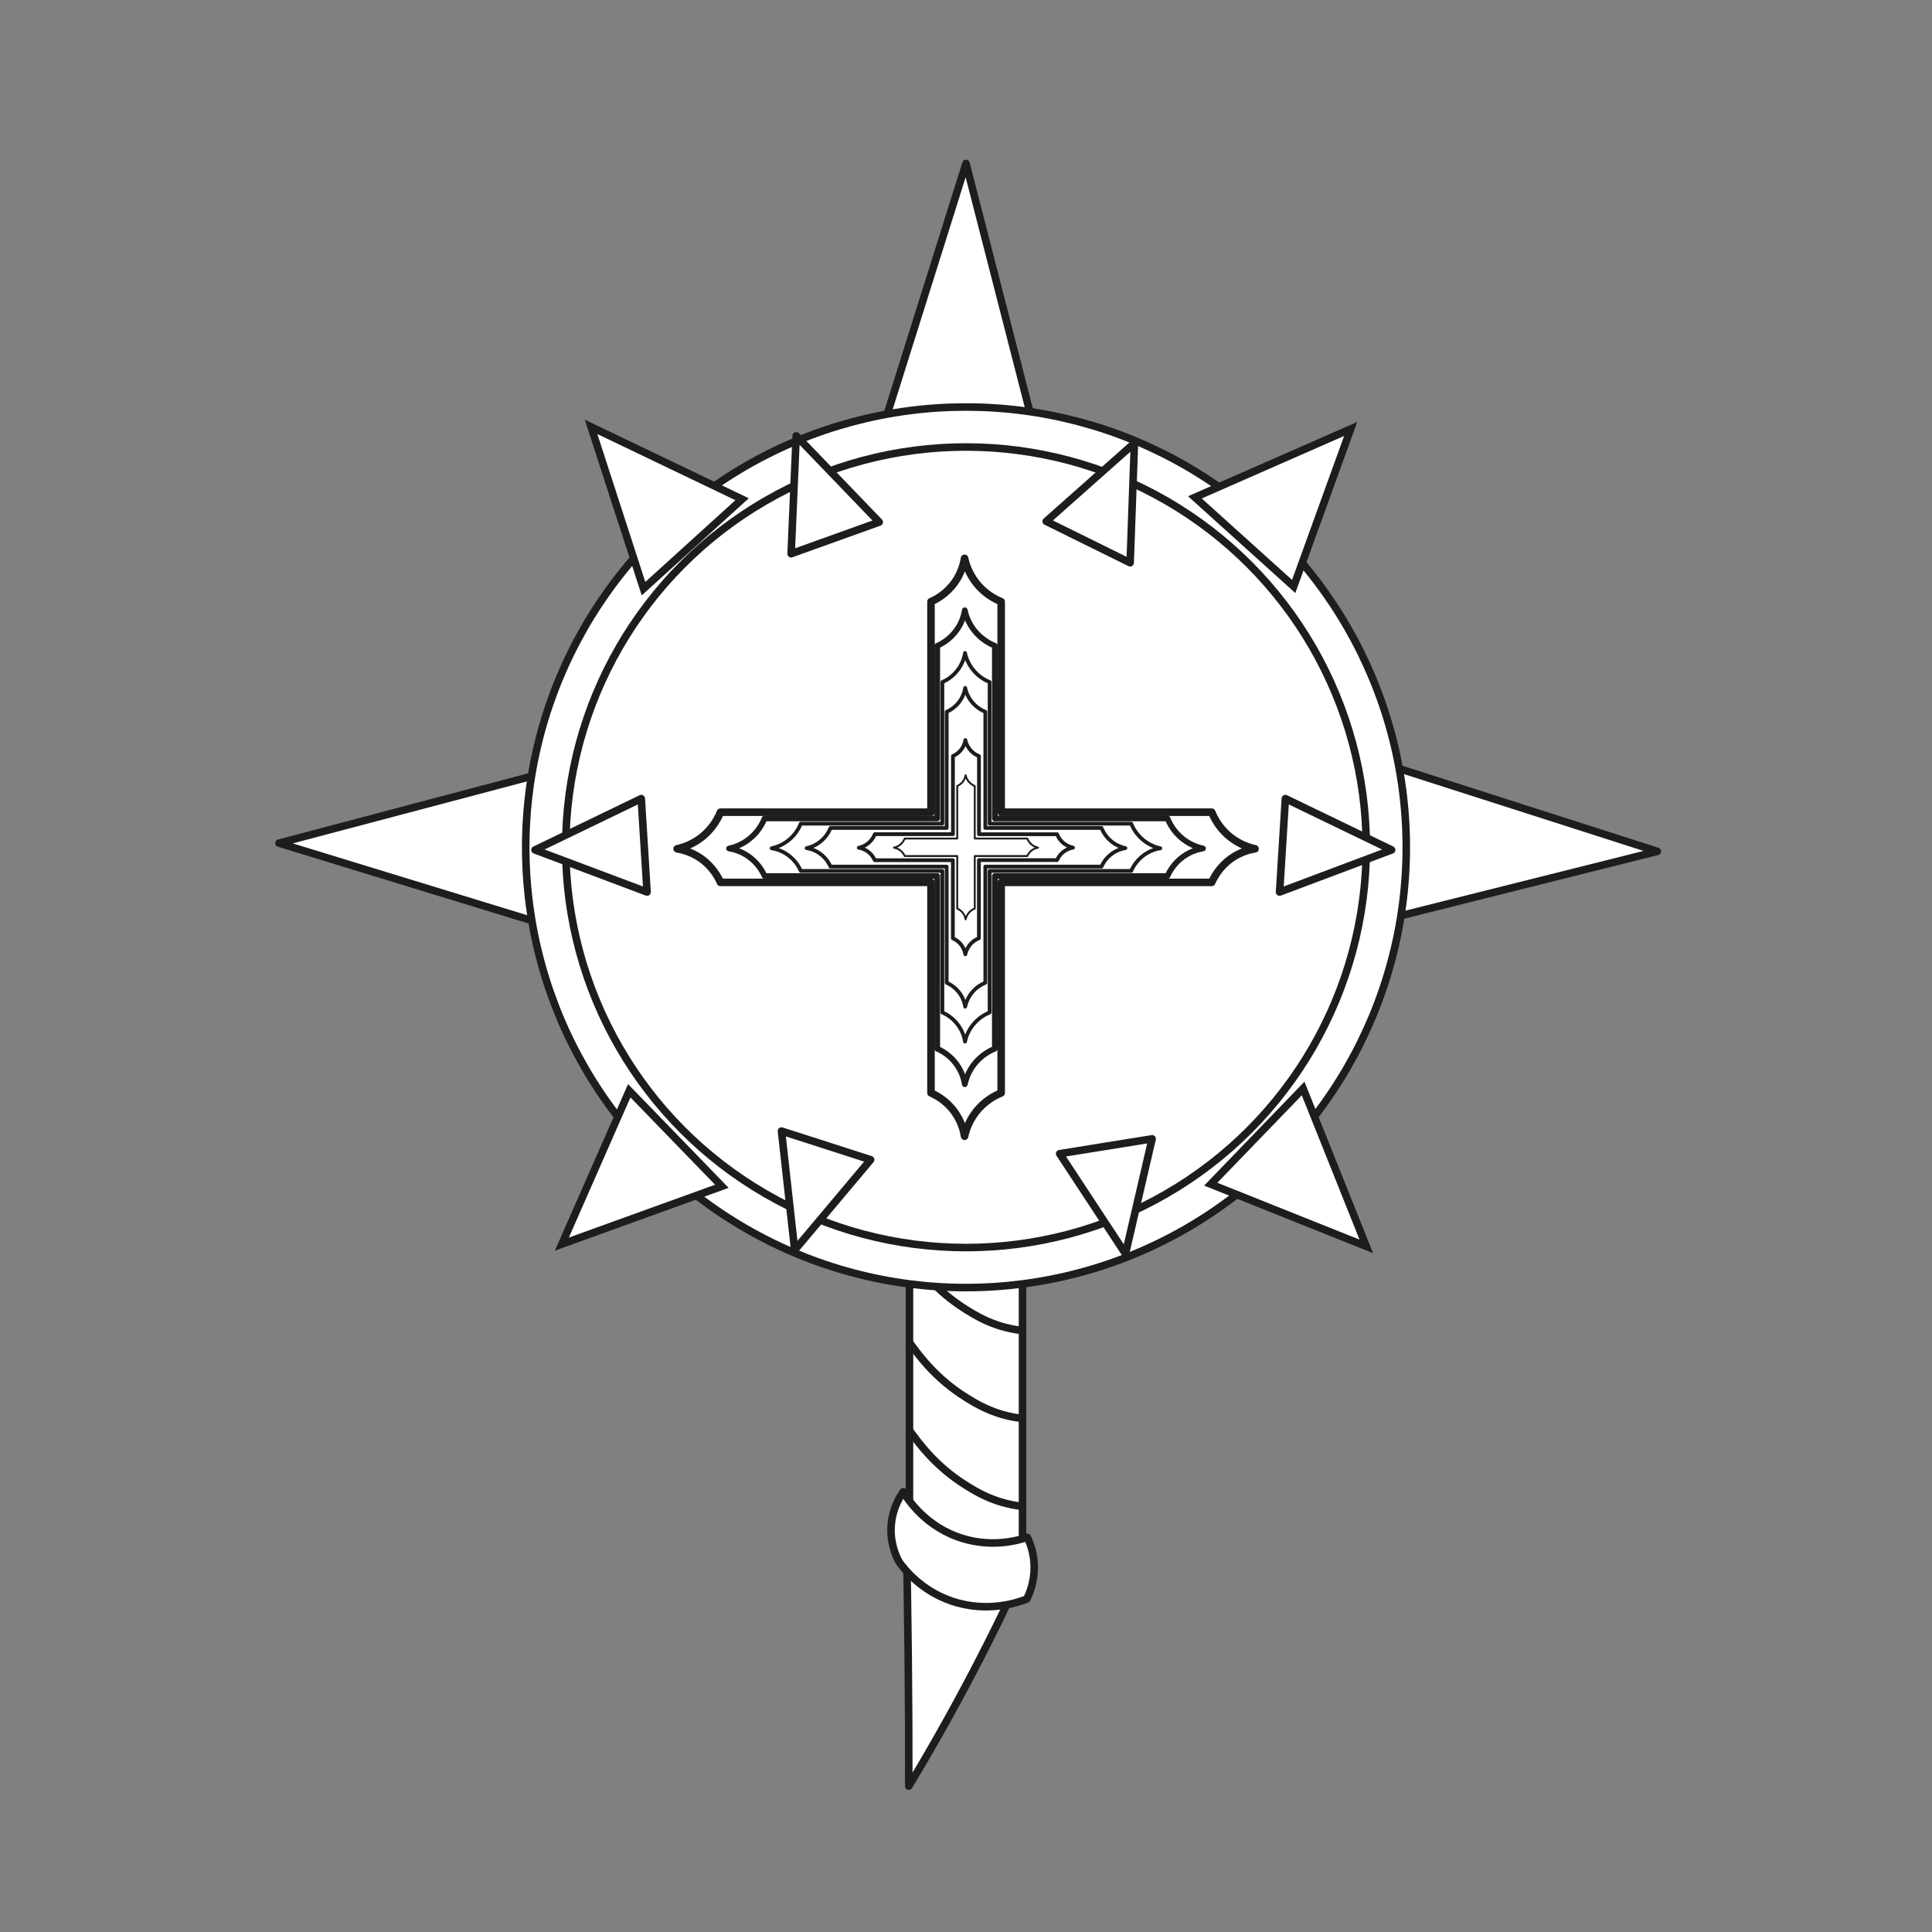 <?xml version="1.0" encoding="UTF-8"?>
<svg id="Capa_1" data-name="Capa 1" xmlns="http://www.w3.org/2000/svg" xmlns:xlink="http://www.w3.org/1999/xlink" viewBox="0 0 256 256">
  <rect x="0" y="0" width="256" height="256" fill="#808080" stroke="none"/>
  <defs>
    <style>
      .cls-1, .cls-2 {
        fill: none;
      }

      .cls-3, .cls-2, .cls-4, .cls-5, .cls-6, .cls-7, .cls-8 {
        stroke: #1d1d1b;
      }

      .cls-3, .cls-2, .cls-4, .cls-5, .cls-7, .cls-8 {
        stroke-linejoin: round;
      }

      .cls-3, .cls-2, .cls-4, .cls-5, .cls-8 {
        stroke-linecap: round;
      }

      .cls-3, .cls-4, .cls-5, .cls-6, .cls-7, .cls-8 {
        fill: #fff;
      }

      .cls-9 {
        clip-path: url(#clippath);
      }

      .cls-4 {
        stroke-width: .25px;
      }

      .cls-5 {
        stroke-width: .5px;
      }

      .cls-6 {
        stroke-miterlimit: 10;
      }

      .cls-8 {
        stroke-width: .75px;
      }
    </style>
    <clipPath id="clippath">
      <rect class="cls-1" x="120.51" y="122.62" width="14.98" height="84.46"/>
    </clipPath>
  </defs>
  <g id="Clerigo">
    <g>
      <rect class="cls-3" x="120.51" y="122.62" width="14.98" height="84.46"/>
      <g class="cls-9">
        <path class="cls-2" d="M115.24,119.98c.79,3.09,2.27,7.09,5.13,11.1,1.34,1.88,3.6,4.98,7.63,7.49,1.38,.86,3.33,2.04,6.2,2.59,2.79,.53,5.14,.21,6.56-.1"/>
        <path class="cls-2" d="M115.24,131.63c.79,3.09,2.27,7.09,5.13,11.1,1.34,1.88,3.6,4.98,7.63,7.49,1.38,.86,3.33,2.04,6.2,2.59,2.79,.53,5.14,.21,6.56-.1"/>
        <path class="cls-2" d="M115.24,143.28c.79,3.09,2.27,7.09,5.13,11.1,1.34,1.88,3.6,4.98,7.63,7.49,1.38,.86,3.33,2.04,6.2,2.59,2.79,.53,5.14,.21,6.56-.1"/>
        <path class="cls-2" d="M115.24,154.93c.79,3.09,2.27,7.09,5.13,11.1,1.34,1.88,3.6,4.98,7.63,7.49,1.38,.86,3.33,2.04,6.2,2.59,2.79,.53,5.14,.21,6.56-.1"/>
        <path class="cls-2" d="M115.24,166.58c.79,3.09,2.27,7.09,5.13,11.1,1.34,1.88,3.6,4.98,7.63,7.49,1.38,.86,3.33,2.04,6.2,2.59,2.79,.53,5.14,.21,6.56-.1"/>
        <path class="cls-2" d="M115.24,178.23c.79,3.09,2.27,7.09,5.13,11.1,1.34,1.88,3.6,4.98,7.63,7.49,1.38,.86,3.33,2.04,6.2,2.59,2.79,.53,5.14,.21,6.56-.1"/>
        <path class="cls-2" d="M115.24,189.88c.79,3.09,2.27,7.09,5.13,11.1,1.34,1.88,3.6,4.98,7.63,7.49,1.38,.86,3.33,2.04,6.2,2.59,2.79,.53,5.14,.21,6.56-.1"/>
      </g>
    </g>
    <g>
      <g>
        <g>
          <polygon class="cls-7" points="128 21.66 117.09 56.38 136.92 56.38 128 21.66"/>
          <polygon class="cls-7" points="36.97 111.72 71.77 122.38 71.62 102.55 36.97 111.72"/>
          <polygon class="cls-7" points="219.6 112.81 184.94 101.7 184.83 121.53 219.6 112.81"/>
        </g>
        <circle class="cls-7" cx="128" cy="112.27" r="58.34"/>
        <circle class="cls-7" cx="128" cy="112.27" r="53.04"/>
      </g>
      <g>
        <polygon class="cls-6" points="78.32 56.56 85.27 78 98.33 66.15 78.32 56.56"/>
        <polygon class="cls-6" points="74.45 164.85 95.65 157.19 83.38 144.53 74.45 164.85"/>
        <polygon class="cls-6" points="181.04 165.15 172.67 144.23 160.43 156.91 181.04 165.15"/>
        <polygon class="cls-6" points="178.97 56.84 158.33 65.9 171.42 77.71 178.97 56.84"/>
      </g>
      <g>
        <polygon class="cls-7" points="150.32 58.71 138.63 69.08 149.75 74.57 150.32 58.71"/>
        <polygon class="cls-7" points="184.4 112.62 170.32 105.82 169.55 118.2 184.4 112.62"/>
        <polygon class="cls-7" points="70.89 112.62 84.97 105.82 85.74 118.2 70.89 112.62"/>
        <polygon class="cls-7" points="149.13 166.13 152.66 150.9 140.41 152.87 149.13 166.13"/>
        <polygon class="cls-7" points="105.3 165.64 115.36 153.67 103.55 149.87 105.3 165.64"/>
        <polygon class="cls-7" points="105.5 57.75 104.83 73.37 116.5 69.18 105.5 57.75"/>
      </g>
      <g>
        <path class="cls-3" d="M163.1,110.98c-1.56-1.2-2.26-2.67-2.54-3.36h-27.9v-27.9c-.7-.28-2.16-.98-3.36-2.54-.96-1.25-1.34-2.49-1.49-3.2-.11,.68-.41,1.91-1.29,3.17-1.11,1.56-2.51,2.29-3.16,2.57v27.9h-27.9c-.28,.7-.98,2.16-2.54,3.36-1.25,.96-2.49,1.34-3.2,1.49,.68,.11,1.91,.41,3.17,1.29,1.56,1.11,2.29,2.51,2.57,3.16h27.9v27.9c.65,.29,2.06,1.01,3.16,2.57,.89,1.25,1.18,2.49,1.29,3.17,.15-.71,.53-1.95,1.49-3.2,1.2-1.56,2.67-2.26,3.36-2.54v-27.9h27.9c.29-.65,1.01-2.06,2.57-3.16,1.25-.89,2.49-1.18,3.17-1.29-.71-.15-1.95-.53-3.2-1.49Z"/>
        <path class="cls-8" d="M156.78,111.21c-1.28-.99-1.85-2.19-2.08-2.76h-22.88v-22.88c-.57-.23-1.77-.81-2.76-2.08-.79-1.02-1.1-2.04-1.22-2.63-.09,.56-.33,1.57-1.06,2.6-.91,1.28-2.06,1.88-2.59,2.11v22.88h-22.88c-.23,.57-.81,1.77-2.08,2.76-1.02,.79-2.04,1.1-2.63,1.22,.56,.09,1.57,.33,2.6,1.06,1.28,.91,1.88,2.06,2.11,2.59h22.88v22.88c.53,.23,1.69,.83,2.59,2.11,.73,1.03,.97,2.04,1.06,2.6,.13-.58,.43-1.6,1.22-2.63,.99-1.28,2.19-1.85,2.76-2.08v-22.88h22.88c.23-.53,.83-1.69,2.11-2.59,1.03-.73,2.04-.97,2.6-1.06-.58-.13-1.6-.43-2.63-1.22Z"/>
        <path class="cls-5" d="M151.6,111.4c-1.05-.81-1.52-1.79-1.71-2.26h-18.76v-18.76c-.47-.19-1.45-.66-2.26-1.71-.65-.84-.9-1.68-1-2.15-.07,.46-.27,1.29-.87,2.13-.74,1.05-1.69,1.54-2.13,1.73v18.76h-18.76c-.19,.47-.66,1.45-1.71,2.26-.84,.65-1.68,.9-2.15,1,.46,.07,1.29,.27,2.13,.87,1.05,.74,1.54,1.69,1.73,2.13h18.76v18.76c.44,.19,1.38,.68,2.13,1.73,.6,.84,.79,1.67,.87,2.13,.1-.48,.35-1.31,1-2.15,.81-1.05,1.79-1.52,2.26-1.71v-18.76h18.76c.19-.44,.68-1.38,1.73-2.13,.84-.6,1.67-.79,2.13-.87-.48-.1-1.31-.35-2.15-1Z"/>
        <path class="cls-5" d="M147.35,111.56c-.86-.66-1.24-1.47-1.4-1.85h-15.39v-15.39c-.38-.16-1.19-.54-1.85-1.4-.53-.69-.74-1.37-.82-1.77-.06,.38-.22,1.05-.71,1.75-.61,.86-1.39,1.26-1.74,1.42v15.39h-15.39c-.16,.38-.54,1.19-1.4,1.85-.69,.53-1.37,.74-1.77,.82,.38,.06,1.05,.22,1.75,.71,.86,.61,1.26,1.39,1.42,1.74h15.39v15.39c.36,.16,1.13,.56,1.74,1.42,.49,.69,.65,1.37,.71,1.75,.09-.39,.29-1.08,.82-1.77,.66-.86,1.47-1.24,1.85-1.4v-15.39h15.39c.16-.36,.56-1.13,1.42-1.74,.69-.49,1.37-.65,1.75-.71-.39-.09-1.08-.29-1.77-.82Z"/>
        <path class="cls-5" d="M141.01,111.79c-.58-.45-.84-.99-.94-1.25h-10.35v-10.35c-.26-.1-.8-.36-1.25-.94-.36-.46-.5-.92-.55-1.19-.04,.25-.15,.71-.48,1.17-.41,.58-.93,.85-1.17,.95v10.35h-10.35c-.1,.26-.36,.8-.94,1.25-.46,.36-.92,.5-1.19,.55,.25,.04,.71,.15,1.17,.48,.58,.41,.85,.93,.95,1.17h10.35v10.35c.24,.11,.76,.37,1.17,.95,.33,.47,.44,.92,.48,1.17,.06-.26,.2-.72,.55-1.19,.45-.58,.99-.84,1.25-.94v-10.35h10.35c.11-.24,.37-.76,.95-1.17,.47-.33,.92-.44,1.17-.48-.26-.06-.72-.2-1.19-.55Z"/>
        <path class="cls-4" d="M136.75,111.95c-.39-.3-.56-.66-.63-.84h-6.96v-6.96c-.17-.07-.54-.25-.84-.63-.24-.31-.33-.62-.37-.8-.03,.17-.1,.48-.32,.79-.28,.39-.63,.57-.79,.64v6.96h-6.96c-.07,.17-.25,.54-.63,.84-.31,.24-.62,.33-.8,.37,.17,.03,.48,.1,.79,.32,.39,.28,.57,.63,.64,.79h6.96v6.96c.16,.07,.51,.25,.79,.64,.22,.31,.29,.62,.32,.79,.04-.18,.13-.49,.37-.8,.3-.39,.66-.56,.84-.63v-6.96h6.96c.07-.16,.25-.51,.64-.79,.31-.22,.62-.29,.79-.32-.18-.04-.49-.13-.8-.37Z"/>
      </g>
    </g>
    <path class="cls-3" d="M120.09,202.96c.11,5.43,.19,10.91,.25,16.44,.06,5.81,.09,11.56,.08,17.27,2.84-4.7,5.69-9.74,8.51-15.12,2.39-4.56,4.56-9.01,6.53-13.3l-15.37-5.29Z"/>
    <path class="cls-3" d="M119.68,197.67c.57,.95,3.01,4.75,7.99,6.22,3.94,1.17,7.25,.22,8.46-.19,.35,.74,.9,2.14,.91,3.97,0,1.98-.62,3.47-.99,4.21-1.09,.43-5.2,1.91-10,.25-3.99-1.38-6.19-4.15-6.94-5.21-.38-.72-1.27-2.62-.99-5.12,.22-2.03,1.1-3.46,1.57-4.13Z"/>
  </g>
</svg>